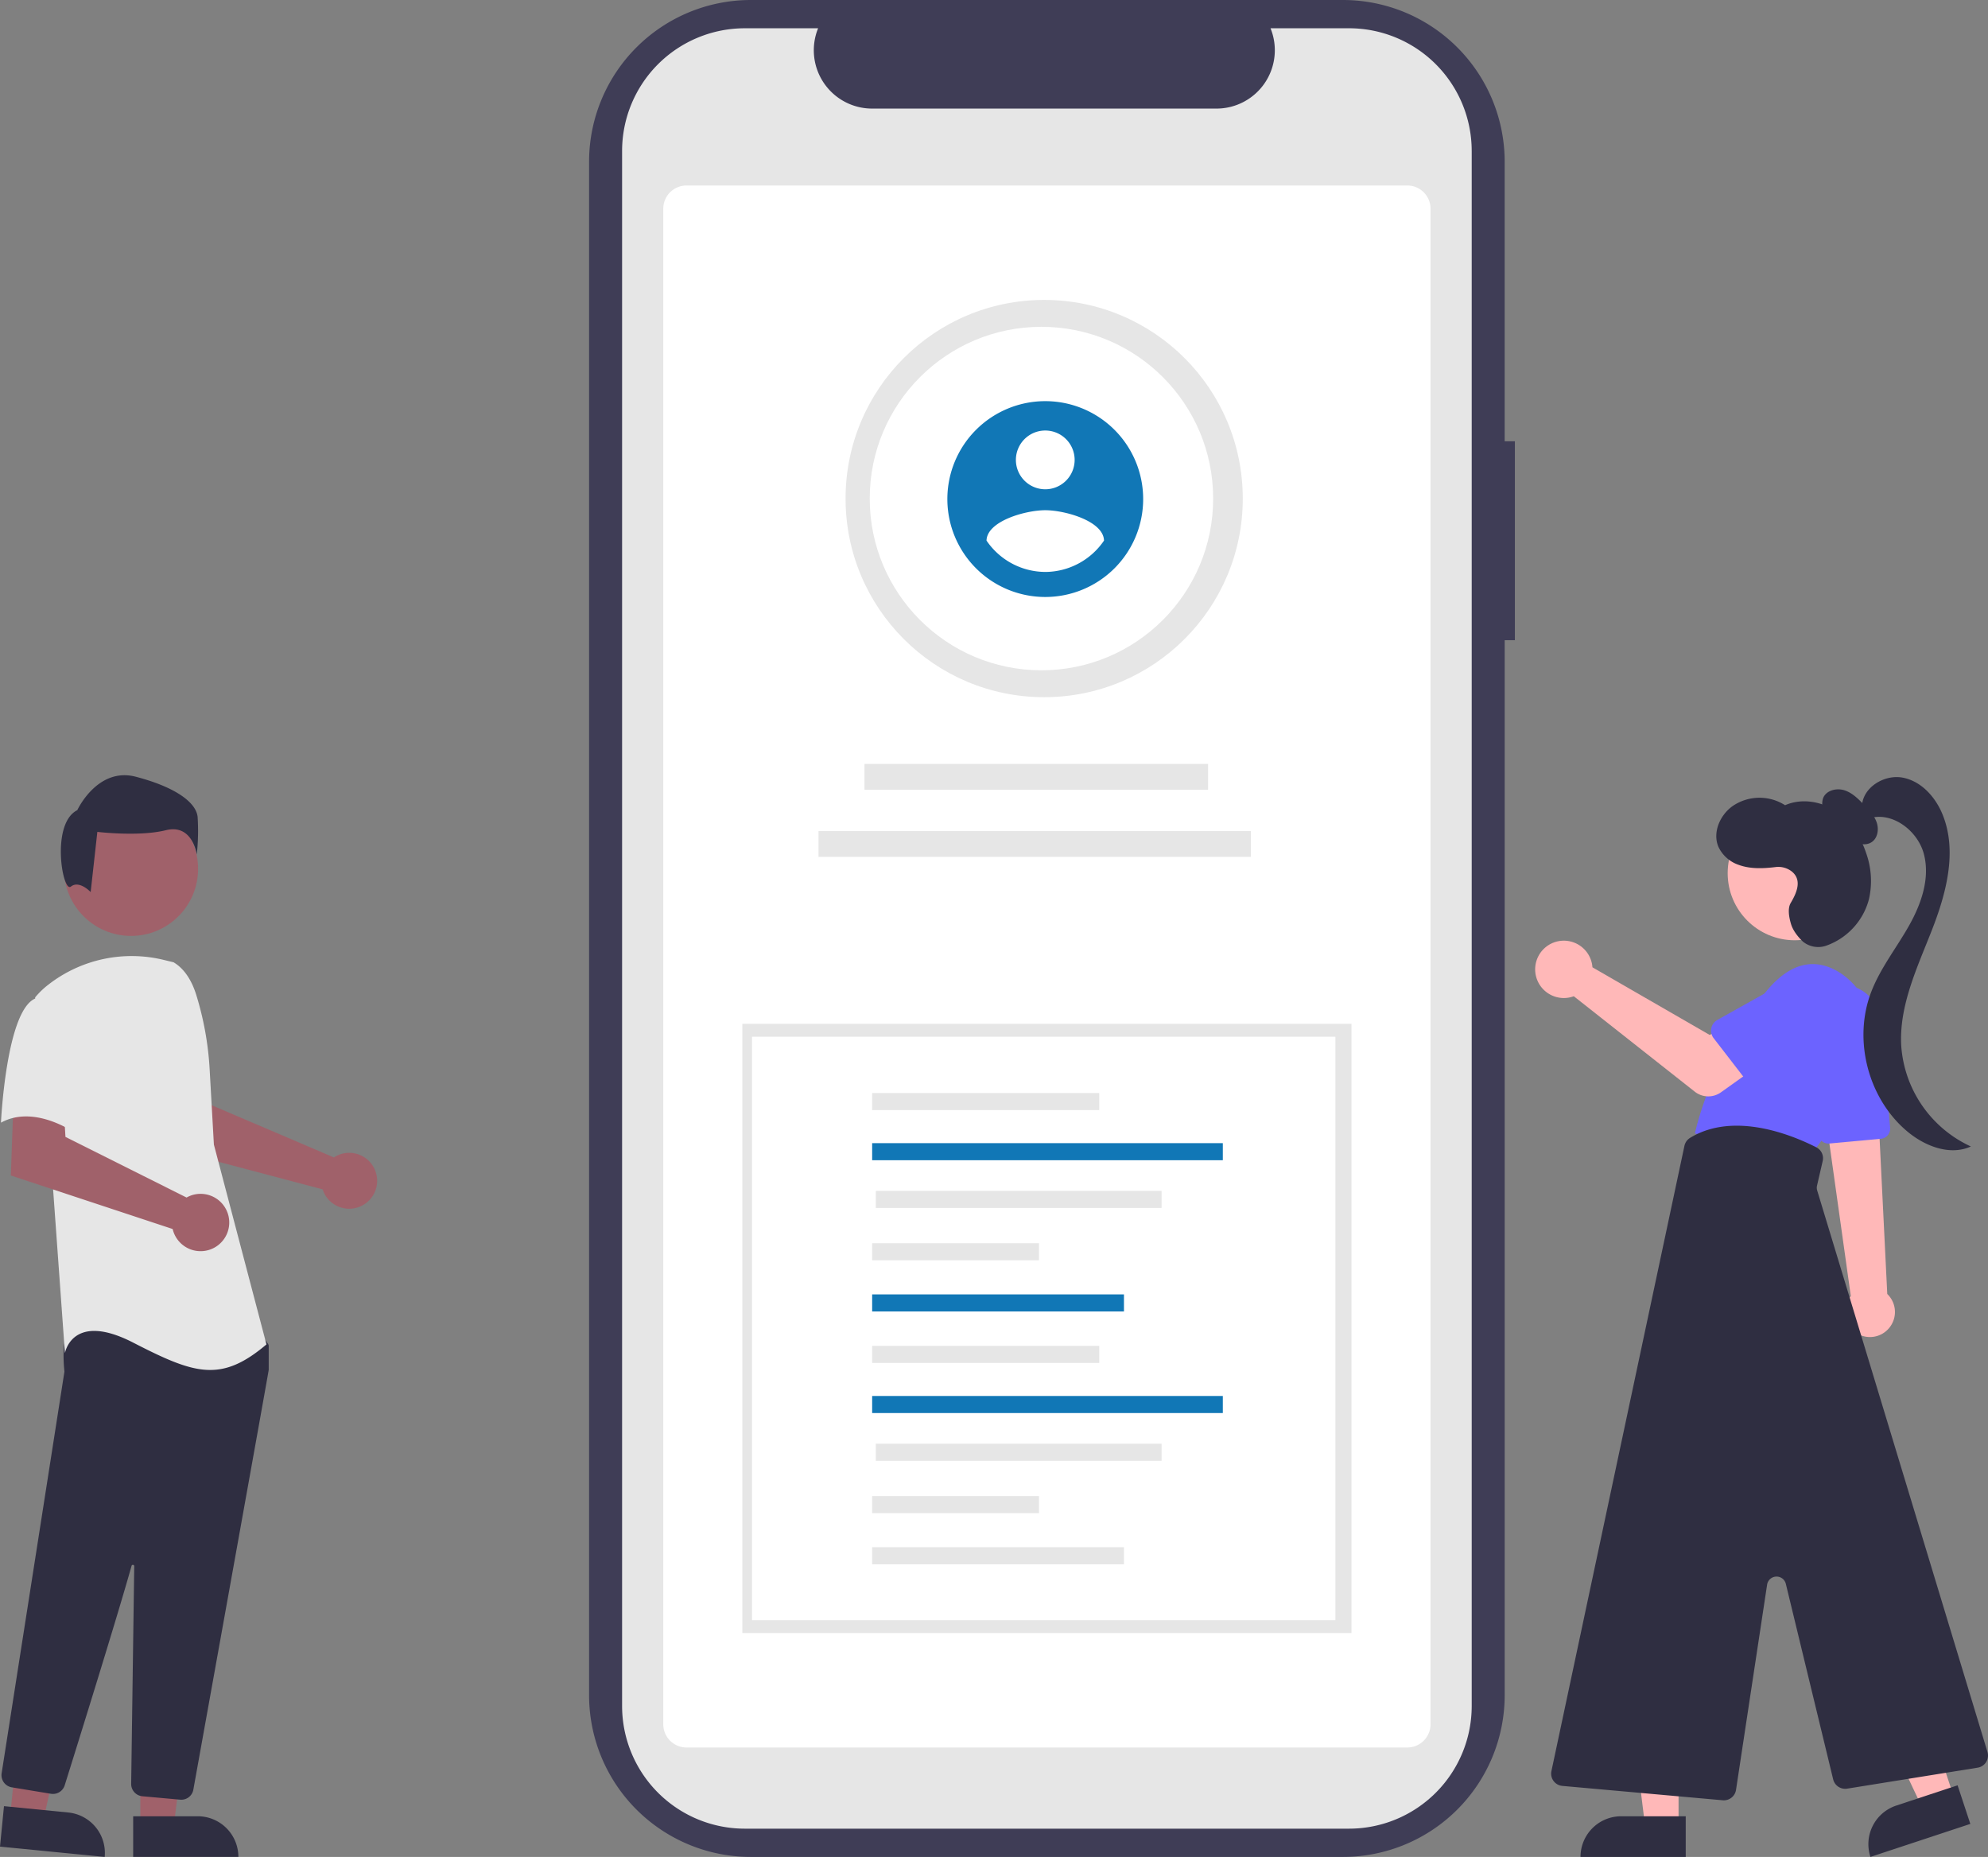 <svg xmlns="http://www.w3.org/2000/svg" width="728.081" height="680.001" viewBox="0 0 728.081 680.001">
  <rect x="0" y="0" width="728.081" height="680.001" fill="#808080" stroke="none"/>
  <path id="Path_339" data-name="Path 339" d="M790.764,271.594h-3.736V169.24A59.24,59.24,0,0,0,727.788,110H510.942a59.24,59.24,0,0,0-59.24,59.24V730.76A59.24,59.24,0,0,0,510.942,790h216.85a59.24,59.24,0,0,0,59.24-59.24V344.451h3.732Z" transform="translate(-235.959 -110)" fill="#3f3d56"/>
  <path id="Path_340" data-name="Path 340" d="M774.954,165.275V734.728a44.928,44.928,0,0,1-44.906,44.923H508.735a44.938,44.938,0,0,1-44.941-44.932V165.276a44.936,44.936,0,0,1,44.941-44.922H535.58a21.364,21.364,0,0,0,19.764,29.411H681.512a21.364,21.364,0,0,0,19.76-29.415h28.756a44.928,44.928,0,0,1,44.922,44.9Z" transform="translate(-235.959 -110)" fill="#e6e6e6"/>
  <path id="Path_788" data-name="Path 788" d="M751.374,749.925h-264a8.51,8.51,0,0,1-8.5-8.5v-555a8.509,8.509,0,0,1,8.5-8.5h264a8.51,8.51,0,0,1,8.5,8.5v555a8.51,8.51,0,0,1-8.5,8.5Z" transform="translate(-235.959 -110)" fill="#fff"/>
  <circle id="Ellipse_56" data-name="Ellipse 56" cx="72.736" cy="72.736" r="72.736" transform="translate(309.679 109.835)" fill="#e6e6e6"/>
  <circle id="Ellipse_60" data-name="Ellipse 60" cx="62.889" cy="62.889" r="62.889" transform="translate(318.526 119.682)" fill="#fff"/>
  <path id="Path_341" data-name="Path 341" d="M618.774,256.9a35.856,35.856,0,1,0,35.856,35.856A35.856,35.856,0,0,0,618.774,256.9Zm0,10.757a10.757,10.757,0,1,1-10.757,10.757,10.757,10.757,0,0,1,10.757-10.757Zm0,51.784A26.121,26.121,0,0,1,597.26,307.96c.172-7.171,14.342-11.119,21.514-11.119s21.341,3.948,21.514,11.119a26.164,26.164,0,0,1-21.514,11.484Z" transform="translate(-235.959 -110)" fill="#1177b6"/>
  <rect id="Rectangle_26" data-name="Rectangle 26" width="125.838" height="9.458" transform="translate(316.605 279.75)" fill="#e6e6e6"/>
  <rect id="Rectangle_27" data-name="Rectangle 27" width="158.368" height="9.458" transform="translate(299.768 304.327)" fill="#e6e6e6"/>
  <rect id="Rectangle_25-2" data-name="Rectangle 25-2" width="223.094" height="223.094" transform="translate(271.868 374.923)" fill="#e6e6e6"/>
  <rect id="Rectangle_25-3" data-name="Rectangle 25-3" width="213.655" height="213.655" transform="translate(275.415 379.643)" fill="#fff"/>
  <rect id="Rectangle_28" data-name="Rectangle 28" width="83.168" height="6.251" transform="translate(319.416 400.267)" fill="#e6e6e6"/>
  <rect id="Rectangle_29" data-name="Rectangle 29" width="128.429" height="6.251" transform="translate(319.416 418.619)" fill="#1177b6"/>
  <rect id="Rectangle_30" data-name="Rectangle 30" width="104.667" height="6.251" transform="translate(320.75 436.096)" fill="#e6e6e6"/>
  <rect id="Rectangle_31" data-name="Rectangle 31" width="61.103" height="6.251" transform="translate(319.416 455.271)" fill="#e6e6e6"/>
  <rect id="Rectangle_32" data-name="Rectangle 32" width="92.22" height="6.251" transform="translate(319.416 474.003)" fill="#1177b6"/>
  <rect id="Rectangle_38" data-name="Rectangle 38" width="83.168" height="6.251" transform="translate(319.416 492.851)" fill="#e6e6e6"/>
  <rect id="Rectangle_39" data-name="Rectangle 39" width="128.429" height="6.251" transform="translate(319.416 511.202)" fill="#1177b6"/>
  <rect id="Rectangle_40" data-name="Rectangle 40" width="104.667" height="6.251" transform="translate(320.75 528.679)" fill="#e6e6e6"/>
  <rect id="Rectangle_41" data-name="Rectangle 41" width="61.103" height="6.251" transform="translate(319.416 547.855)" fill="#e6e6e6"/>
  <rect id="Rectangle_42" data-name="Rectangle 42" width="92.22" height="6.251" transform="translate(319.416 566.587)" fill="#e6e6e6"/>
  <g id="Group_23" data-name="Group 23">
    <path id="Path_385" data-name="Path 385" d="M928.727,595.026a9.13,9.13,0,0,1-15.852-9.064l.062-.106a9.814,9.814,0,0,1,.86-1.22l-7.68-54.74-.23-1.64-1.56-11.17-.23-1.61.85.04,14.88.68,3.99.18.5,10.19,2.83,57.29A9.118,9.118,0,0,1,928.727,595.026Z" transform="translate(-235.959 -109.999)" fill="#ffb8b8"/>
    <path id="Path_386" data-name="Path 386" d="M905.931,528.751l18.9-1.733a3.73,3.73,0,0,0,3.364-4.037l-3.5-39.292a14.326,14.326,0,0,0-28.539,2.548q.036.406.1.809l5.666,38.54a3.724,3.724,0,0,0,3.678,3.181A2.646,2.646,0,0,0,905.931,528.751Z" transform="translate(-235.959 -109.999)" fill="#6c63ff"/>
    <path id="Path_387" data-name="Path 387" d="M920.253,497.008a26.316,26.316,0,0,0-9.679-30.288c-7.125-4.875-16.875-6.625-27.375,5.875-21,25-26.5,52.5-26.5,52.5l43,7S914.322,514.22,920.253,497.008Z" transform="translate(-235.959 -109.999)" fill="#6c63ff"/>
    <path id="Path_388" data-name="Path 388" d="M850.706,778.614h-12.26l-5.832-47.288h18.094Z" transform="translate(-235.959 -109.999)" fill="#ffb8b8"/>
    <path id="Path_389" data-name="Path 389" d="M814.805,790h38.531V775.11H829.692A14.887,14.887,0,0,0,814.805,790Z" transform="translate(-235.959 -109.999)" fill="#2f2e41"/>
    <path id="Path_390" data-name="Path 390" d="M951.5,767.921l-11.64,3.848L919.48,728.7l17.18-5.679Z" transform="translate(-235.959 -109.999)" fill="#ffb8b8"/>
    <path id="Path_391" data-name="Path 391" d="M920.983,790l36.584-12.092L952.9,763.77l-22.45,7.42A14.887,14.887,0,0,0,920.983,790Z" transform="translate(-235.959 -109.999)" fill="#2f2e41"/>
    <circle id="Ellipse_65" data-name="Ellipse 65" cx="24.561" cy="24.561" r="24.561" transform="translate(632.74 295.2)" fill="#ffb8b8"/>
    <path id="Path_392" data-name="Path 392" d="M871.755,765.451l11.385-75.145a3.5,3.5,0,0,1,6.862-.3l17.338,71.612A4.533,4.533,0,0,0,912.428,765l47.825-7.686a4.5,4.5,0,0,0,3.593-5.75l-62.361-205.6a3.5,3.5,0,0,1-.061-1.8l2.076-9a4.484,4.484,0,0,0-2.327-5.014c-8.492-4.333-30-13.341-46.231-3.474a4.551,4.551,0,0,0-2.079,2.927l-48.716,228.97a4.5,4.5,0,0,0,4,5.419l58.757,5.262q.2.018.4.018a4.508,4.508,0,0,0,4.448-3.825Z" transform="translate(-235.959 -109.999)" fill="#2f2e41"/>
    <path id="Path_393" data-name="Path 393" d="M909.546,412.407a18.579,18.579,0,0,1-4.855-4.22,6.3,6.3,0,0,1-.97-6.1c1.241-2.738,4.928-3.6,7.786-2.671s5.065,3.172,7.153,5.333c1.839,1.9,3.731,3.892,4.6,6.391s.424,5.668-1.746,7.185c-2.13,1.488-5.192.879-7.24-.719s-3.316-3.97-4.525-6.27Z" transform="translate(-235.959 -109.999)" fill="#2f2e41"/>
    <path id="Path_394" data-name="Path 394" d="M917.865,405.409c.136-6.92,8.024-11.883,14.837-10.656s12.049,7.035,14.67,13.441c5.538,13.535,1.381,28.979-3.955,42.6s-11.94,27.439-11.161,42.043a43.925,43.925,0,0,0,25.515,37c-7.688,3.485-16.878-.115-23.339-5.548-14.348-12.065-19.886-33.546-13.161-51.044,3.317-8.631,9.163-16.015,13.727-24.056s7.913-17.518,5.556-26.459-12.385-16.179-20.958-12.72Z" transform="translate(-235.959 -109.999)" fill="#2f2e41"/>
    <path id="Path_395" data-name="Path 395" d="M891.787,440.659c2.141-3.618,4.3-8.368.388-11.531a8.064,8.064,0,0,0-6.05-1.6c-4.412.532-9.217.751-13.488-.852a12.644,12.644,0,0,1-7.335-6.591c-2.2-5.224.556-11.572,5.165-14.874a17.4,17.4,0,0,1,19.258-.341c5.97-2.637,13.213-1.464,18.637,2.166s9.135,9.443,11.151,15.65a30.206,30.206,0,0,1,.923,16.615A24.692,24.692,0,0,1,905.12,456.18a8.892,8.892,0,0,1-8.782-1.3s-3.385-2.955-4.444-6.514C891.079,445.629,890.644,442.592,891.787,440.659Z" transform="translate(-235.959 -109.999)" fill="#2f2e41"/>
    <path id="Path_397" data-name="Path 397" d="M818.925,462.575a10.523,10.523,0,0,1,.239,1.64L862.121,489l10.441-6.011,11.131,14.572L866.243,510a8,8,0,0,1-9.6-.234l-44.3-34.946a10.5,10.5,0,1,1,6.576-12.241Z" transform="translate(-235.959 -109.999)" fill="#ffb8b8"/>
    <path id="Path_398" data-name="Path 398" d="M863.558,490.171l13.884,17.994a4.5,4.5,0,0,0,6.8.373l15.717-16.321a12.5,12.5,0,1,0-14.926-20.056q-.2.152-.4.312L864.92,483.5a4.5,4.5,0,0,0-1.365,6.676Z" transform="translate(-235.959 -109.999)" fill="#6c63ff"/>
  </g>
  <g id="Group_24" data-name="Group 24">
    <path id="Path_552" data-name="Path 552" d="M359.66,533.056a10.1,10.1,0,0,0-1.411.787L313.4,514.7l-1.6-11.815-17.922-.11,1.059,27.1,59.2,15.658a10.612,10.612,0,0,0,.448,1.208,10.235,10.235,0,1,0,5.079-13.682Z" transform="translate(-235.959 -109.999)" fill="#a0616a"/>
    <path id="Path_553" data-name="Path 553" d="M287.357,778.615h12.26l5.832-47.288H287.355Z" transform="translate(-235.959 -109.999)" fill="#a0616a"/>
    <path id="Path_554" data-name="Path 554" d="M308.374,775.112H284.73v14.882h38.531a14.887,14.887,0,0,0-14.887-14.887h0Z" transform="translate(-235.959 -109.999)" fill="#2f2e41"/>
    <path id="Path_555" data-name="Path 555" d="M239.677,775.151l12.2,1.2,10.441-46.488-18.007-1.769Z" transform="translate(-235.959 -109.999)" fill="#a0616a"/>
    <path id="Path_556" data-name="Path 556" d="M260.944,773.728l-23.526-2.317-1.459,14.813L274.3,790a14.884,14.884,0,0,0-13.354-16.271Z" transform="translate(-235.959 -109.999)" fill="#2f2e41"/>
    <circle id="Ellipse_84" data-name="Ellipse 84" cx="24.561" cy="24.561" r="24.561" transform="translate(23.424 293.608)" fill="#a0616a"/>
    <path id="Path_557" data-name="Path 557" d="M302.357,769.052a4.471,4.471,0,0,0,4.415-3.7c6.341-35.219,27.088-150.4,27.584-153.593a1.418,1.418,0,0,0,.016-.222v-8.588a1.489,1.489,0,0,0-.279-.872l-2.74-3.838a1.479,1.479,0,0,0-1.144-.625c-15.622-.732-66.784-2.879-69.256.209h0c-2.482,3.1-1.6,12.507-1.4,14.36l-.01.193-22.985,147a4.512,4.512,0,0,0,3.715,5.135l14.356,2.365a4.521,4.521,0,0,0,5.025-3.093c4.44-14.188,19.329-61.918,24.489-80.387a.5.5,0,0,1,.981.139c-.258,17.606-.881,62.523-1.1,78.037L284,763.243a4.518,4.518,0,0,0,4.093,4.536l13.843,1.254A4.179,4.179,0,0,0,302.357,769.052Z" transform="translate(-235.959 -109.999)" fill="#2f2e41"/>
    <path id="Path_99" data-name="Path 99" d="M299.532,462.387c4.286,2.548,6.851,7.23,8.323,12a113.684,113.684,0,0,1,4.884,27.159l1.556,27.6,19.255,73.17c-16.689,14.121-26.315,10.911-48.781-.639s-25.032,3.851-25.032,3.851l-4.492-62.258-6.418-68.032a30.172,30.172,0,0,1,4.862-4.674,49.659,49.659,0,0,1,42.442-9Z" transform="translate(-235.959 -109.999)" fill="#e6e6e6"/>
    <path id="Path_558" data-name="Path 558" d="M305.786,547.833a10.53,10.53,0,0,0-1.5.7l-44.35-22.2-.736-12.026-18.294-1.261-.98,27.413,59.266,19.6a10.5,10.5,0,1,0,6.593-12.232Z" transform="translate(-235.959 -109.999)" fill="#a0616a"/>
    <path id="Path_101" data-name="Path 101" d="M249.147,475.544c-10.911,3.851-12.834,45.574-12.834,45.574,12.837-7.06,28.241,4.493,28.241,4.493s3.209-10.912,7.06-25.032a24.53,24.53,0,0,0-5.134-23.106S260.059,471.691,249.147,475.544Z" transform="translate(-235.959 -109.999)" fill="#e6e6e6"/>
    <path id="Path_102" data-name="Path 102" d="M261.926,434.664c3.06-2.448,7.235,2,7.235,2l2.448-22.031s15.3,1.833,25.094-.612,11.323,8.875,11.323,8.875a78.585,78.585,0,0,0,.306-13.771c-.612-5.508-8.568-11.017-22.645-14.689s-21.421,12.241-21.421,12.241C254.468,411.572,258.862,437.112,261.926,434.664Z" transform="translate(-235.959 -109.999)" fill="#2f2e41"/>
  </g>
</svg>
